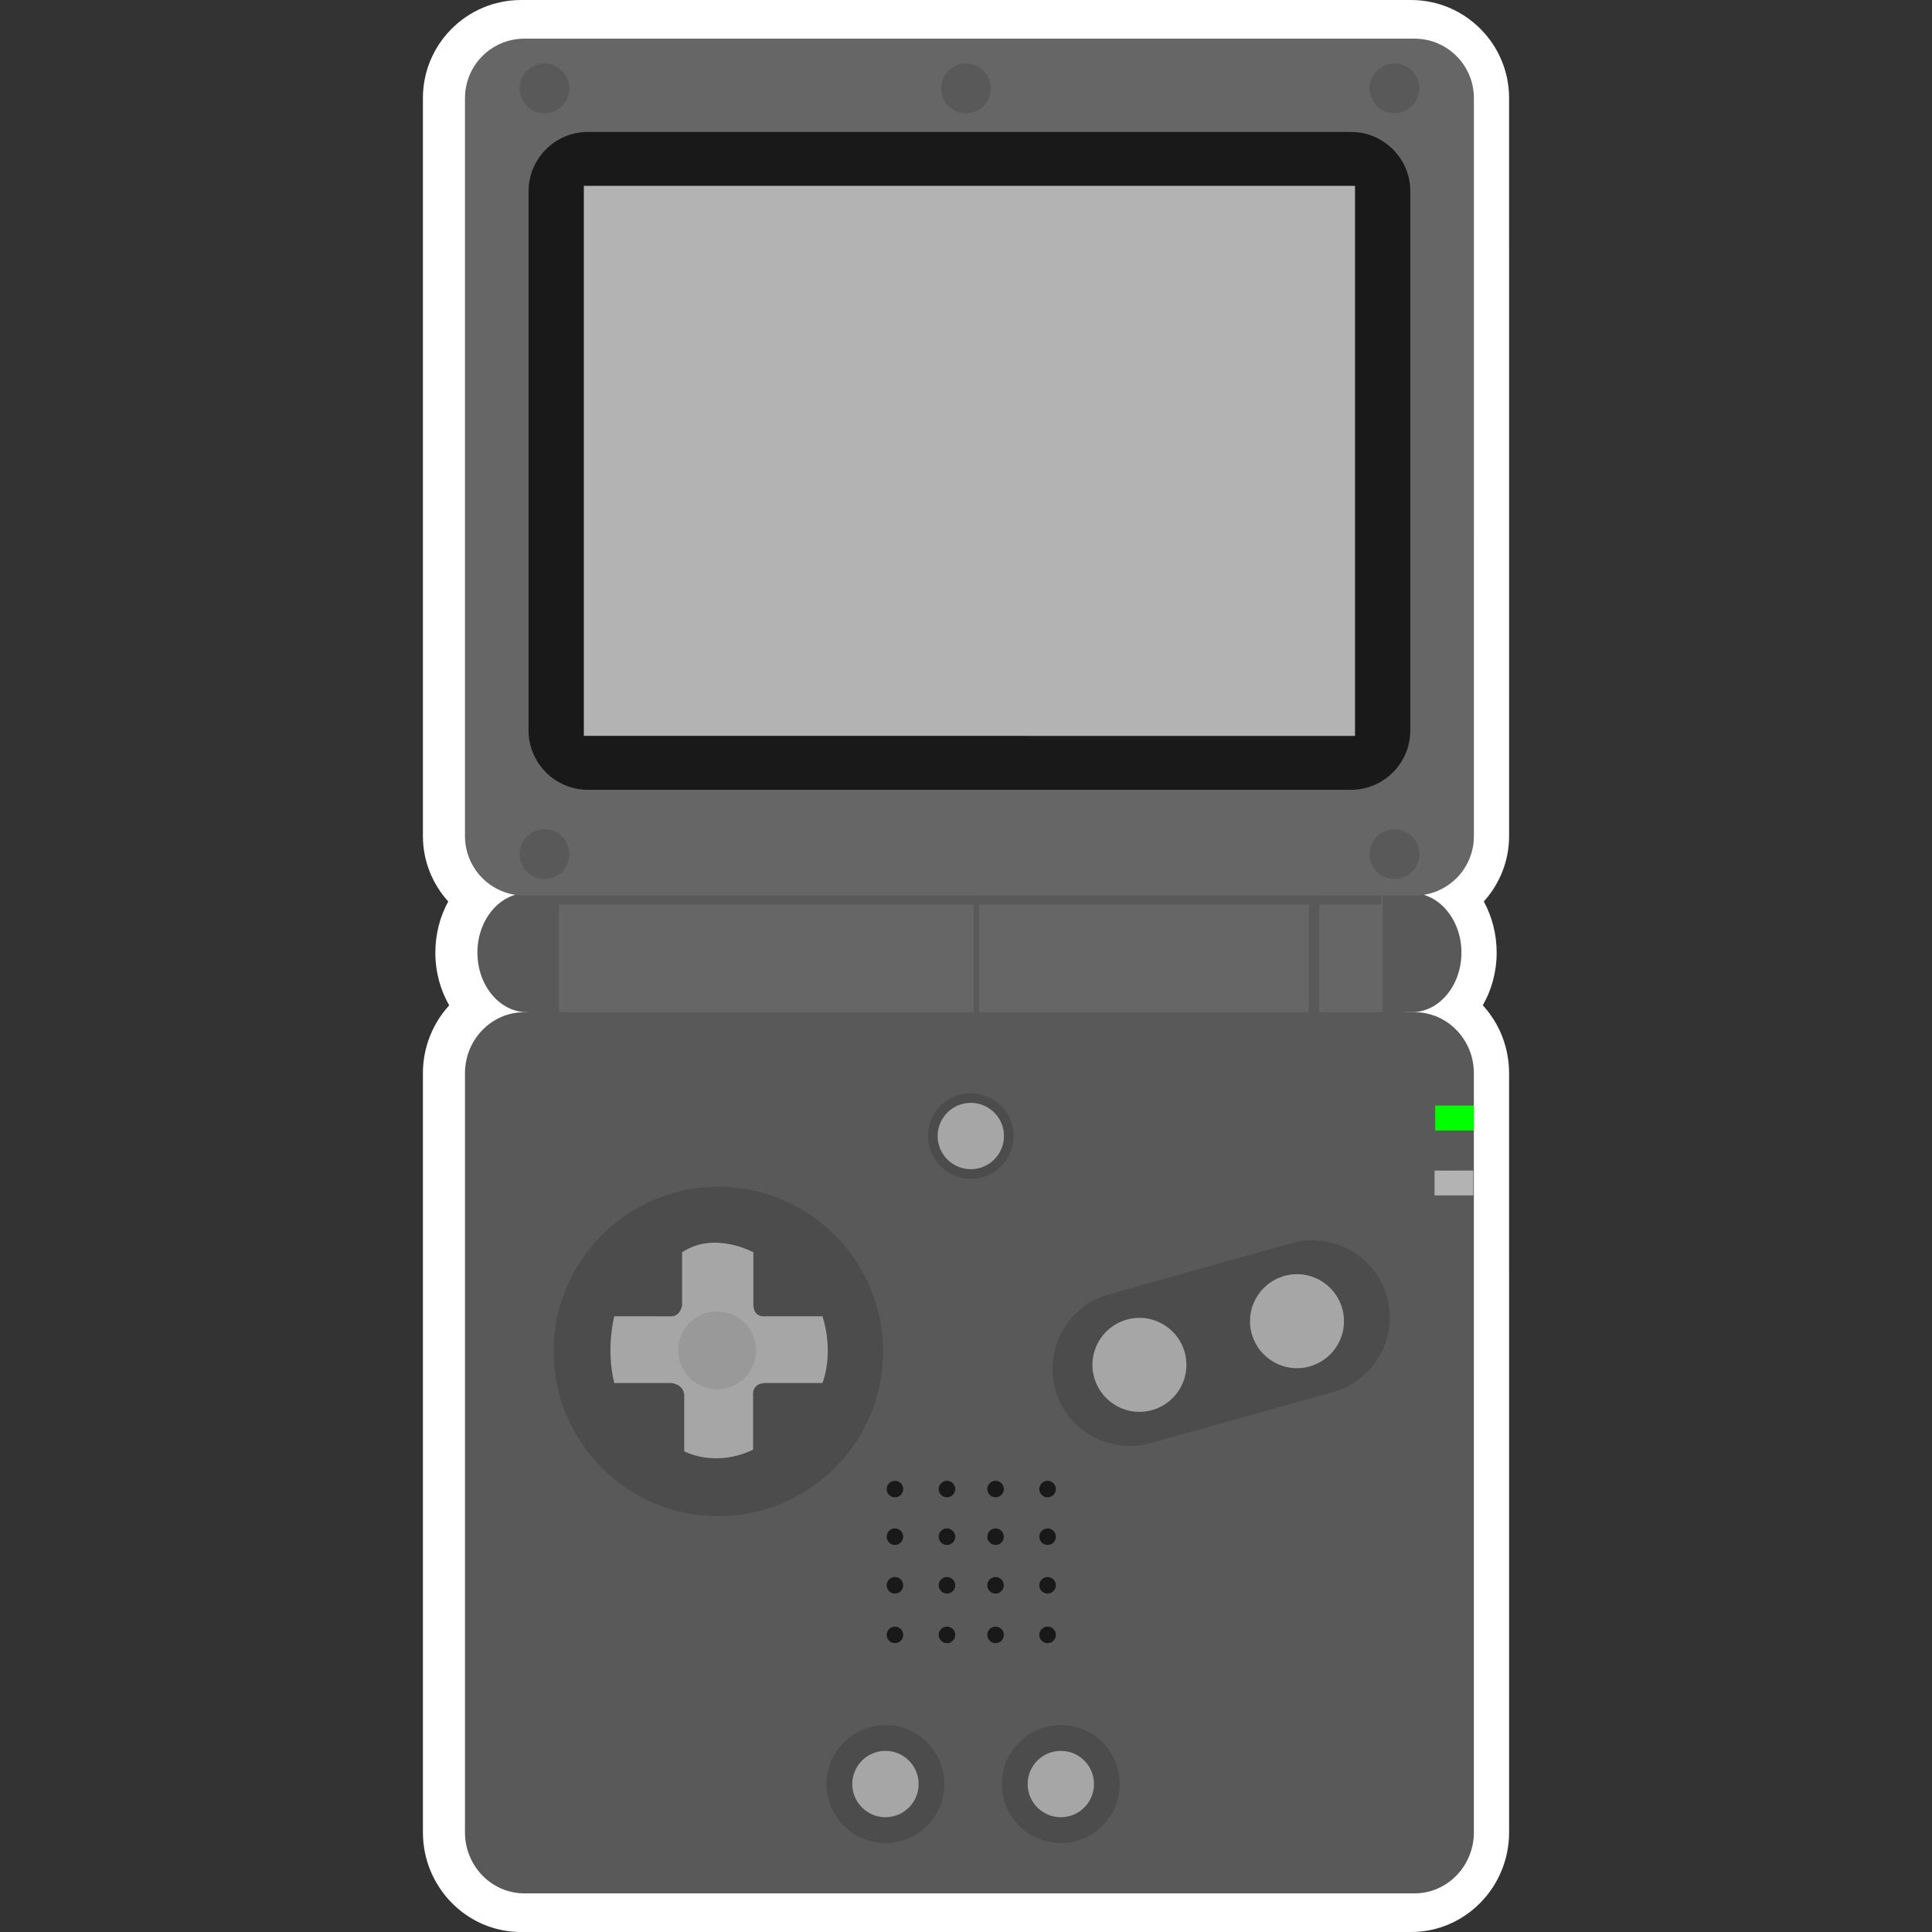 <?xml version="1.0" encoding="UTF-8" standalone="no"?>
<!-- Created with Inkscape (http://www.inkscape.org/) -->

<svg
   xmlns:dc="http://purl.org/dc/elements/1.1/"
   xmlns:cc="http://creativecommons.org/ns#"
   xmlns:rdf="http://www.w3.org/1999/02/22-rdf-syntax-ns#"
   xmlns:svg="http://www.w3.org/2000/svg"
   xmlns="http://www.w3.org/2000/svg"
   xmlns:sodipodi="http://sodipodi.sourceforge.net/DTD/sodipodi-0.dtd"
   xmlns:inkscape="http://www.inkscape.org/namespaces/inkscape"
   id="svg7912"
   version="1.1"
   inkscape:version="0.48.5 r10040"
   width="256"
   height="256"
   xml:space="preserve"
   sodipodi:docname="Nintendo - Game Boy Advance.svg"
   inkscape:export-filename="/Users/margetts/Desktop/BAXY RetroActive/png_clean/Nintendo - Game Boy Advance.png"
   inkscape:export-xdpi="90"
   inkscape:export-ydpi="90"><rect width="100%" height="100%" fill="#333333" stroke="none"/><defs
     id="defs7916"><clipPath
       clipPathUnits="userSpaceOnUse"
       id="clipPath7926"><path
         d="M 0,128 128,128 128,0 0,0 0,128 z"
         id="path7928"
         inkscape:connector-curvature="0" /></clipPath></defs><sodipodi:namedview
     pagecolor="#ffffff"
     bordercolor="#666666"
     borderopacity="1"
     objecttolerance="10"
     gridtolerance="10"
     guidetolerance="10"
     inkscape:pageopacity="0"
     inkscape:pageshadow="2"
     inkscape:window-width="1676"
     inkscape:window-height="1005"
     id="namedview7914"
     showgrid="false"
     inkscape:zoom="5.2625"
     inkscape:cx="80"
     inkscape:cy="80"
     inkscape:window-x="4"
     inkscape:window-y="1"
     inkscape:window-maximized="1"
     inkscape:current-layer="g7920" /><g
     id="g7920"
     inkscape:groupmode="layer"
     inkscape:label="Nintendo - Game Boy Advance"
     transform="matrix(1.25,0,0,-1.25,0,256)"><g
       id="g7922"
       transform="matrix(1.6,0,0,1.6,-0.037,-3.0000313e-4)"><g
         id="g7924"
         clip-path="url(#clipPath7926)"><g
           id="g7930"
           transform="translate(100.004,54.355)"><path
             d="m 0,0 0,2.538 c 0,1.684 -0.617,3.276 -1.742,4.504 0.581,1.009 0.918,2.206 0.919,3.488 0,1.231 -0.308,2.395 -0.853,3.388 1.046,1.158 1.678,2.686 1.677,4.331 L 0,67.149 c 0,3.58 -2.912,6.494 -6.493,6.496 l -10e-4,0 -58.973,-10e-4 c -3.58,0 -6.494,-2.913 -6.495,-6.494 l 0,-48.901 c 0,-1.645 0.632,-3.172 1.678,-4.329 -0.545,-0.994 -0.854,-2.157 -0.854,-3.389 0,-1.285 0.337,-2.484 0.918,-3.494 -1.08,-1.181 -1.742,-2.762 -1.742,-4.499 l 0,-50.288 c 0,-3.642 2.914,-6.605 6.495,-6.605 l 58.974,0 c 3.581,0 6.494,2.963 6.494,6.605 L 0,-1.252 0,0 z"
             style="fill:#ffffff;fill-opacity:1;fill-rule:nonzero;stroke:none"
             id="path7932"
             inkscape:connector-curvature="0" /></g><path
           d="m 93.083,59.333 -58.042,0 0,2.75 58.042,0 0,-2.75 z"
           style="fill:#595959;fill-opacity:1;fill-rule:nonzero;stroke:none"
           id="path7934"
           inkscape:connector-curvature="0" /><g
           id="g7936"
           transform="translate(96.848,64.886)"><path
             d="m 0,0 c -0.002,-2.181 -1.476,-3.948 -3.297,-3.949 l -58.601,10e-4 c -1.821,0 -3.297,1.768 -3.297,3.948 0,2.18 1.476,3.947 3.297,3.948 L -3.297,3.947 C -1.477,3.947 0.001,2.179 0,0"
             style="fill:#595959;fill-opacity:1;fill-rule:nonzero;stroke:none"
             id="path7938"
             inkscape:connector-curvature="0" /></g><g
           id="g7940"
           transform="translate(97.672,121.504)"><path
             d="m 0,0 c 0,2.173 -1.761,3.935 -3.934,3.935 l -58.974,0 c -2.172,0 -3.934,-1.762 -3.934,-3.935 l 0,-48.9 c 0,-2.173 1.762,-3.935 3.935,-3.935 l 2.292,0 0,-7.729 27.468,0 0,7.729 22.892,-10e-4 0,-7.729 4.212,-0.001 0,7.73 2.109,0 c 2.173,-0.001 3.936,1.762 3.935,3.935 L 0,0 z"
             style="fill:#666666;fill-opacity:1;fill-rule:nonzero;stroke:none"
             id="path7942"
             inkscape:connector-curvature="0" /></g><g
           id="g7944"
           transform="translate(93.459,79.609)"><path
             d="m 0,0 c 0.002,-2.174 -1.76,-3.935 -3.935,-3.935 l -50.548,0 c -2.172,0 -3.934,1.762 -3.935,3.935 l 0,35.715 c -10e-4,2.173 1.763,3.935 3.935,3.935 l 50.549,0 c 2.173,0 3.935,-1.762 3.935,-3.934 L 0,0 z"
             style="fill:#191919;fill-opacity:1;fill-rule:nonzero;stroke:none"
             id="path7946"
             inkscape:connector-curvature="0" /></g><g
           id="g7948"
           transform="translate(37.742,122.142)"><path
             d="m 0,0 c -0.001,-0.909 -0.738,-1.648 -1.649,-1.647 -0.91,-10e-4 -1.647,0.738 -1.647,1.648 -0.001,0.909 0.737,1.648 1.647,1.648 C -0.738,1.649 -0.001,0.911 0,0"
             style="fill:#595959;fill-opacity:1;fill-rule:nonzero;stroke:none"
             id="path7950"
             inkscape:connector-curvature="0" /></g><g
           id="g7952"
           transform="translate(37.741,71.416)"><path
             d="m 0,0 c 0,-0.91 -0.738,-1.648 -1.649,-1.649 -0.91,0 -1.647,0.739 -1.647,1.649 0,0.91 0.738,1.648 1.648,1.648 C -0.738,1.648 0,0.91 0,0"
             style="fill:#595959;fill-opacity:1;fill-rule:nonzero;stroke:none"
             id="path7954"
             inkscape:connector-curvature="0" /></g><g
           id="g7956"
           transform="translate(94.056,122.143)"><path
             d="M 0,0 C -0.001,-0.911 -0.737,-1.649 -1.648,-1.648 -2.559,-1.649 -3.296,-0.911 -3.296,0 c 0,0.91 0.737,1.647 1.648,1.648 C -0.737,1.649 0,0.91 0,0"
             style="fill:#595959;fill-opacity:1;fill-rule:nonzero;stroke:none"
             id="path7958"
             inkscape:connector-curvature="0" /></g><g
           id="g7960"
           transform="translate(65.671,122.142)"><path
             d="M 0,0 C 0.001,-0.909 -0.738,-1.648 -1.648,-1.648 -2.559,-1.649 -3.297,-0.91 -3.296,0.001 -3.297,0.91 -2.558,1.649 -1.649,1.649 -0.739,1.649 0,0.91 0,0"
             style="fill:#595959;fill-opacity:1;fill-rule:nonzero;stroke:none"
             id="path7962"
             inkscape:connector-curvature="0" /></g><g
           id="g7964"
           transform="translate(94.056,71.416)"><path
             d="m 0,0 c 0.001,-0.911 -0.737,-1.649 -1.648,-1.648 -0.911,-0.001 -1.648,0.736 -1.647,1.647 -10e-4,0.911 0.737,1.649 1.647,1.649 C -0.736,1.648 0,0.91 0,0"
             style="fill:#595959;fill-opacity:1;fill-rule:nonzero;stroke:none"
             id="path7966"
             inkscape:connector-curvature="0" /></g><g
           id="g7968"
           transform="translate(97.672,6.606)"><path
             d="m 0,0 c 0,-2.235 -1.761,-4.047 -3.934,-4.046 l -58.973,0 C -65.08,-4.047 -66.843,-2.235 -66.843,0 l 0,50.288 c 0,2.234 1.763,4.046 3.935,4.046 l 58.973,0 C -1.762,54.335 0,52.522 -0.001,50.287 L 0,0 z"
             style="fill:#595959;fill-opacity:1;fill-rule:nonzero;stroke:none"
             id="path7970"
             inkscape:connector-curvature="0" /></g><g
           id="g7972"
           transform="translate(54.78,9.803)"><path
             d="M 0,0 C 0,2.153 1.752,3.905 3.905,3.905 6.059,3.906 7.811,2.154 7.811,-0.001 7.811,-2.154 6.059,-3.906 3.906,-3.906 1.752,-3.906 -0.001,-2.154 0,0"
             style="fill:#4c4c4c;fill-opacity:1;fill-rule:nonzero;stroke:none"
             id="path7974"
             inkscape:connector-curvature="0" /></g><g
           id="g7976"
           transform="translate(64.342,55.574)"><path
             d="m 0,0 c -1.565,0 -2.838,-1.272 -2.838,-2.836 0,-1.566 1.273,-2.84 2.838,-2.84 1.564,0.001 2.837,1.274 2.838,2.838 0,0.758 -0.295,1.471 -0.831,2.007 C 1.47,-0.295 0.758,0 0,0"
             style="fill:#4c4c4c;fill-opacity:1;fill-rule:nonzero;stroke:none"
             id="path7978"
             inkscape:connector-curvature="0" /></g><g
           id="g7980"
           transform="translate(66.54,52.736)"><path
             d="m 0,0 c -0.001,-1.213 -0.985,-2.197 -2.198,-2.198 -1.213,0 -2.198,0.985 -2.198,2.199 0,1.212 0.985,2.197 2.198,2.197 C -0.984,2.198 0,1.213 0,0"
             style="fill:#a6a6a6;fill-opacity:1;fill-rule:nonzero;stroke:none"
             id="path7982"
             inkscape:connector-curvature="0" /></g><g
           id="g7984"
           transform="translate(66.399,9.803)"><path
             d="M 0,0 C 0,2.154 1.752,3.906 3.906,3.906 6.06,3.906 7.812,2.154 7.813,-0.001 7.812,-2.154 6.06,-3.906 3.907,-3.907 1.752,-3.905 0.001,-2.154 0,0"
             style="fill:#4c4c4c;fill-opacity:1;fill-rule:nonzero;stroke:none"
             id="path7986"
             inkscape:connector-curvature="0" /></g><g
           id="g7988"
           transform="translate(60.884,9.803)"><path
             d="m 0,0 c 0.001,-1.214 -0.984,-2.199 -2.198,-2.198 -1.213,0 -2.197,0.984 -2.198,2.198 0,1.213 0.985,2.198 2.199,2.197 C -0.984,2.197 0,1.213 0,0"
             style="fill:#a6a6a6;fill-opacity:1;fill-rule:nonzero;stroke:none"
             id="path7990"
             inkscape:connector-curvature="0" /></g><g
           id="g7992"
           transform="translate(72.503,9.804)"><path
             d="m 0,0 c 0,-1.215 -0.984,-2.199 -2.197,-2.199 -1.214,10e-4 -2.198,0.985 -2.198,2.198 0,1.214 0.984,2.197 2.199,2.197 C -0.984,2.197 0,1.213 0,0"
             style="fill:#a6a6a6;fill-opacity:1;fill-rule:nonzero;stroke:none"
             id="path7994"
             inkscape:connector-curvature="0" /></g><g
           id="g7996"
           transform="translate(36.699,38.463)"><path
             d="m 0,0 c 0,6.018 4.896,10.915 10.915,10.915 6.019,-10e-4 10.916,-4.897 10.916,-10.916 0,-6.018 -4.898,-10.915 -10.916,-10.915 C 4.898,-10.916 0.001,-6.019 0,0"
             style="fill:#4c4c4c;fill-opacity:1;fill-rule:nonzero;stroke:none"
             id="path7998"
             inkscape:connector-curvature="0" /></g><g
           id="g8000"
           transform="translate(88.364,35.782)"><path
             d="m 0,0 -12.111,-3.395 c -2.712,-0.76 -5.552,0.836 -6.312,3.548 l 0,0 c -0.76,2.711 0.836,5.552 3.548,6.312 L -2.764,9.86 c 2.712,0.76 5.552,-0.837 6.312,-3.548 l 0,0 C 4.308,3.6 2.711,0.76 0,0"
             style="fill:#4c4c4c;fill-opacity:1;fill-rule:nonzero;stroke:none"
             id="path8002"
             inkscape:connector-curvature="0" /></g><g
           id="g8004"
           transform="translate(78.626,37.575)"><path
             d="m 0,0 c -0.001,-1.719 -1.394,-3.112 -3.113,-3.113 -1.719,0 -3.112,1.394 -3.113,3.113 0.001,1.719 1.394,3.112 3.113,3.113 C -1.393,3.113 0.001,1.719 0,0"
             style="fill:#a6a6a6;fill-opacity:1;fill-rule:nonzero;stroke:none"
             id="path8006"
             inkscape:connector-curvature="0" /></g><g
           id="g8008"
           transform="translate(89.066,40.468)"><path
             d="m 0,0 c -0.002,-1.72 -1.395,-3.112 -3.113,-3.113 -1.72,0 -3.113,1.393 -3.113,3.113 -0.001,1.719 1.393,3.113 3.113,3.113 C -1.395,3.112 -0.002,1.719 0,0"
             style="fill:#a6a6a6;fill-opacity:1;fill-rule:nonzero;stroke:none"
             id="path8010"
             inkscape:connector-curvature="0" /></g><g
           id="g8012"
           transform="translate(97.672,53.103)"><path
             d="m 0,0 -2.564,0 -10e-4,1.649 2.564,0 L 0,0 z"
             style="fill:#00ff00;fill-opacity:1;fill-rule:nonzero;stroke:none"
             id="path8014"
             inkscape:connector-curvature="0" /></g><g
           id="g8016"
           transform="translate(97.631,48.799)"><path
             d="m 0,0 -2.564,0 0,1.648 L 0,1.649 0,0 z"
             style="fill:#b3b3b3;fill-opacity:1;fill-rule:nonzero;stroke:none"
             id="path8018"
             inkscape:connector-curvature="0" /></g><g
           id="g8020"
           transform="translate(59.863,29.346)"><path
             d="m 0,0 c 0.001,-0.301 -0.245,-0.547 -0.547,-0.547 -0.303,0 -0.549,0.246 -0.549,0.547 0,0.303 0.246,0.549 0.549,0.549 C -0.245,0.549 -0.001,0.303 0,0"
             style="fill:#191919;fill-opacity:1;fill-rule:nonzero;stroke:none"
             id="path8022"
             inkscape:connector-curvature="0" /></g><g
           id="g8024"
           transform="translate(63.31,29.346)"><path
             d="m 0,0 c 0,-0.302 -0.245,-0.547 -0.549,-0.547 -0.301,0 -0.545,0.245 -0.547,0.547 0.001,0.303 0.246,0.547 0.548,0.548 C -0.245,0.547 0,0.302 0,0"
             style="fill:#191919;fill-opacity:1;fill-rule:nonzero;stroke:none"
             id="path8026"
             inkscape:connector-curvature="0" /></g><g
           id="g8028"
           transform="translate(66.53,29.346)"><path
             d="M 0,0 C 0,-0.302 -0.246,-0.548 -0.548,-0.548 -0.85,-0.547 -1.096,-0.302 -1.096,0 c 0,0.302 0.245,0.548 0.547,0.549 C -0.246,0.548 -0.001,0.303 0,0"
             style="fill:#191919;fill-opacity:1;fill-rule:nonzero;stroke:none"
             id="path8030"
             inkscape:connector-curvature="0" /></g><g
           id="g8032"
           transform="translate(69.976,29.346)"><path
             d="M 0,0 C -0.001,-0.303 -0.245,-0.547 -0.548,-0.548 -0.85,-0.547 -1.096,-0.302 -1.096,0 c 0,0.302 0.246,0.547 0.548,0.548 C -0.245,0.547 -0.001,0.303 0,0"
             style="fill:#191919;fill-opacity:1;fill-rule:nonzero;stroke:none"
             id="path8034"
             inkscape:connector-curvature="0" /></g><g
           id="g8036"
           transform="translate(59.863,26.19)"><path
             d="M 0,0 C 0,-0.302 -0.245,-0.547 -0.547,-0.547 -0.85,-0.548 -1.095,-0.303 -1.095,0.001 -1.096,0.303 -0.85,0.548 -0.547,0.547 -0.245,0.548 0.001,0.303 0,0"
             style="fill:#191919;fill-opacity:1;fill-rule:nonzero;stroke:none"
             id="path8038"
             inkscape:connector-curvature="0" /></g><g
           id="g8040"
           transform="translate(63.31,26.189)"><path
             d="m 0,0 c 0,-0.3 -0.246,-0.546 -0.547,-0.547 -0.303,0 -0.549,0.245 -0.549,0.548 0.001,0.302 0.246,0.547 0.547,0.548 C -0.246,0.548 0,0.303 0,0"
             style="fill:#191919;fill-opacity:1;fill-rule:nonzero;stroke:none"
             id="path8042"
             inkscape:connector-curvature="0" /></g><g
           id="g8044"
           transform="translate(66.53,26.19)"><path
             d="m 0,0 c 0,-0.302 -0.245,-0.547 -0.547,-0.547 -0.303,0 -0.548,0.244 -0.548,0.548 0,0.302 0.245,0.547 0.547,0.547 C -0.245,0.547 0,0.303 0,0"
             style="fill:#191919;fill-opacity:1;fill-rule:nonzero;stroke:none"
             id="path8046"
             inkscape:connector-curvature="0" /></g><g
           id="g8048"
           transform="translate(69.976,26.19)"><path
             d="m 0,0 c 0.001,-0.303 -0.245,-0.548 -0.547,-0.547 -0.302,0 -0.548,0.244 -0.547,0.547 -10e-4,0.303 0.244,0.548 0.548,0.546 C -0.244,0.547 0.001,0.303 0,0"
             style="fill:#191919;fill-opacity:1;fill-rule:nonzero;stroke:none"
             id="path8050"
             inkscape:connector-curvature="0" /></g><g
           id="g8052"
           transform="translate(59.863,22.97)"><path
             d="m 0,0 c 0,-0.302 -0.245,-0.547 -0.548,-0.548 -0.302,0 -0.548,0.246 -0.548,0.549 0,0.302 0.246,0.548 0.548,0.548 C -0.245,0.549 0,0.303 0,0"
             style="fill:#191919;fill-opacity:1;fill-rule:nonzero;stroke:none"
             id="path8054"
             inkscape:connector-curvature="0" /></g><g
           id="g8056"
           transform="translate(63.309,22.97)"><path
             d="m 0,0 c 0.001,-0.301 -0.245,-0.547 -0.548,-0.548 -0.302,0.001 -0.547,0.245 -0.547,0.549 0,0.302 0.245,0.548 0.547,0.547 C -0.245,0.549 0,0.303 0,0"
             style="fill:#191919;fill-opacity:1;fill-rule:nonzero;stroke:none"
             id="path8058"
             inkscape:connector-curvature="0" /></g><g
           id="g8060"
           transform="translate(66.53,22.969)"><path
             d="m 0,0 c -0.001,-0.3 -0.247,-0.546 -0.548,-0.548 -0.302,0.001 -0.548,0.247 -0.548,0.549 0,0.302 0.246,0.548 0.547,0.548 C -0.246,0.549 0,0.303 0,0"
             style="fill:#191919;fill-opacity:1;fill-rule:nonzero;stroke:none"
             id="path8062"
             inkscape:connector-curvature="0" /></g><g
           id="g8064"
           transform="translate(69.976,22.97)"><path
             d="M 0,0 C 0,-0.302 -0.246,-0.548 -0.548,-0.548 -0.85,-0.549 -1.096,-0.303 -1.096,0 c 0,0.303 0.246,0.549 0.548,0.548 C -0.245,0.547 0,0.302 0,0"
             style="fill:#191919;fill-opacity:1;fill-rule:nonzero;stroke:none"
             id="path8066"
             inkscape:connector-curvature="0" /></g><g
           id="g8068"
           transform="translate(59.863,19.684)"><path
             d="m 0,0 c 0.001,-0.301 -0.245,-0.547 -0.547,-0.547 -0.303,-0.001 -0.549,0.245 -0.548,0.548 0,0.302 0.246,0.548 0.548,0.548 C -0.245,0.549 0,0.303 0,0"
             style="fill:#191919;fill-opacity:1;fill-rule:nonzero;stroke:none"
             id="path8070"
             inkscape:connector-curvature="0" /></g><g
           id="g8072"
           transform="translate(63.31,19.685)"><path
             d="m 0,0 c -0.001,-0.303 -0.246,-0.548 -0.548,-0.548 -0.303,0 -0.548,0.246 -0.548,0.548 0,0.303 0.245,0.548 0.547,0.549 C -0.246,0.548 -0.001,0.303 0,0"
             style="fill:#191919;fill-opacity:1;fill-rule:nonzero;stroke:none"
             id="path8074"
             inkscape:connector-curvature="0" /></g><g
           id="g8076"
           transform="translate(66.531,19.685)"><path
             d="M 0,0 C 0,-0.302 -0.247,-0.549 -0.548,-0.548 -0.85,-0.549 -1.096,-0.302 -1.096,0 c 0,0.303 0.246,0.549 0.548,0.548 C -0.246,0.548 0,0.302 0,0"
             style="fill:#191919;fill-opacity:1;fill-rule:nonzero;stroke:none"
             id="path8078"
             inkscape:connector-curvature="0" /></g><g
           id="g8080"
           transform="translate(69.976,19.685)"><path
             d="m 0,0 c -0.001,-0.303 -0.246,-0.548 -0.547,-0.549 -0.302,0 -0.549,0.247 -0.549,0.55 0,0.301 0.246,0.547 0.547,0.548 C -0.246,0.548 0,0.302 0,0"
             style="fill:#191919;fill-opacity:1;fill-rule:nonzero;stroke:none"
             id="path8082"
             inkscape:connector-curvature="0" /></g><g
           id="g8084"
           transform="translate(45.213,45.031)"><path
             d="m 0,0 0,-3.521 c 0,0 -0.108,-0.719 -0.719,-0.719 l -3.772,0.001 c 0,0 -0.575,-2.155 0,-4.418 l 3.772,0 c 0,0 0.863,-0.073 0.862,-0.862 0.001,-0.79 0.001,-3.664 0.001,-3.664 0,0 2.01,-1.113 4.561,0.108 l 0,3.556 c 0,0 -0.144,0.862 0.862,0.862 l 3.736,0 c 0,0 0.789,1.904 0,4.418 l -3.772,10e-4 c 0,0 -0.808,-0.144 -0.808,0.807 L 4.722,0.001 C 4.722,0.001 2.12,1.436 0,0"
             style="fill:#a6a6a6;fill-opacity:1;fill-rule:nonzero;stroke:none"
             id="path8086"
             inkscape:connector-curvature="0" /></g><g
           id="g8088"
           transform="translate(50.118,38.535)"><path
             d="m 0,0 c -0.001,-1.426 -1.157,-2.582 -2.583,-2.581 -1.427,0 -2.583,1.156 -2.582,2.582 0,1.425 1.156,2.581 2.581,2.581 C -1.158,2.582 -0.001,1.426 0,0"
             style="fill:#999999;fill-opacity:1;fill-rule:nonzero;stroke:none"
             id="path8090"
             inkscape:connector-curvature="0" /></g><g
           id="g8092"
           transform="translate(89.797,79.245)"><path
             d="m 0,0 -51.093,0.002 0,36.442 L 0,36.444 0,0 z"
             style="fill:#b3b3b3;fill-opacity:1;fill-rule:nonzero;stroke:none"
             id="path8094"
             inkscape:connector-curvature="0" /></g><path
           d="m 91.537,68.064 -54.572,0 0,0.608 54.572,0 0,-0.608 z"
           style="fill:#595959;fill-opacity:1;fill-rule:nonzero;stroke:none"
           id="path8096"
           inkscape:connector-curvature="0" /><path
           d="m 86.74,60.939 -21.849,0 0,7.125 21.849,0 0,-7.125 z"
           style="fill:#666666;fill-opacity:1;fill-rule:nonzero;stroke:none"
           id="path8098"
           inkscape:connector-curvature="0" /></g></g></g></svg>